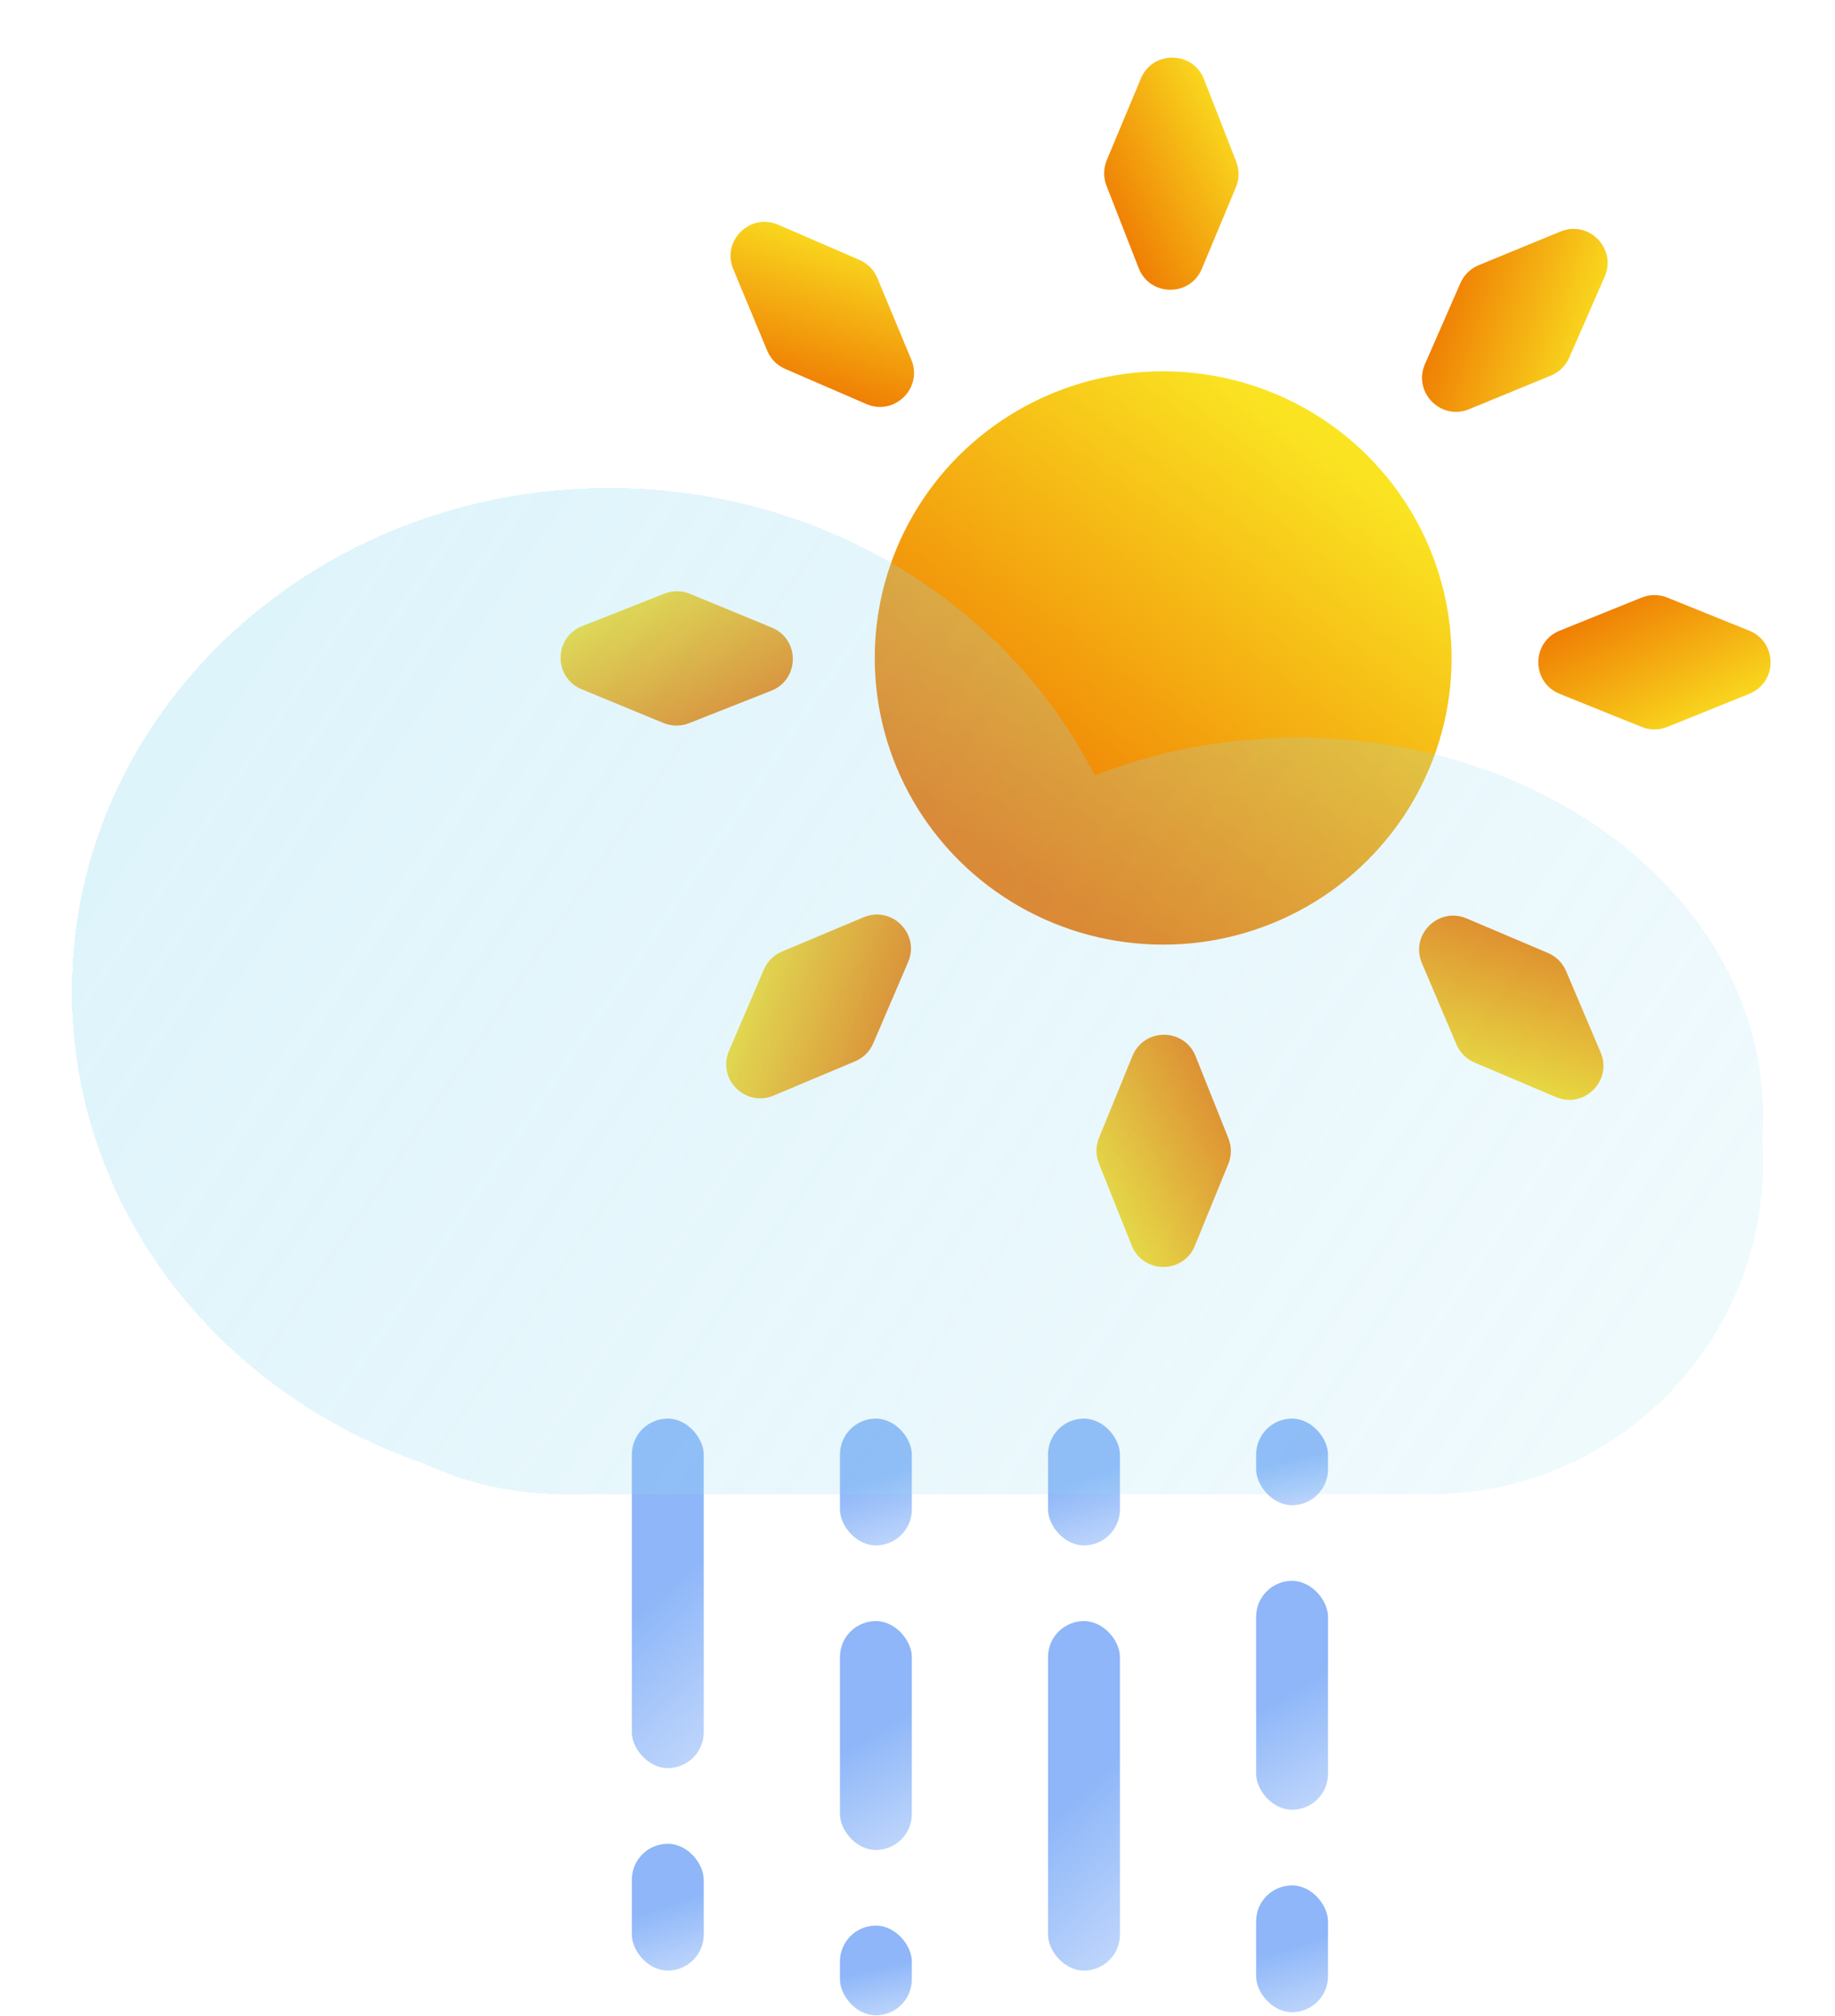 <svg width="485" height="533" viewBox="0 0 485 533" fill="none" xmlns="http://www.w3.org/2000/svg">
<ellipse cx="307.434" cy="173.936" rx="76.234" ry="75.774" fill="url(#paint0_linear_22_1174)"/>
<path d="M462.337 166.72C469.843 169.752 469.843 180.379 462.337 183.411L440.649 192.169C438.487 193.042 436.071 193.042 433.909 192.169L412.221 183.411C404.715 180.379 404.715 169.752 412.221 166.72L433.909 157.962C436.071 157.089 438.487 157.089 440.649 157.962L462.337 166.72Z" fill="url(#paint1_linear_22_1174)"/>
<path d="M423.058 278.211C426.221 285.661 418.707 293.172 411.255 290.01L389.72 280.873C387.573 279.962 385.863 278.253 384.952 276.106L375.811 254.58C372.647 247.131 380.162 239.619 387.614 242.781L409.148 251.919C411.296 252.83 413.005 254.539 413.917 256.685L423.058 278.211Z" fill="url(#paint2_linear_22_1174)"/>
<path d="M315.807 329.316C312.745 336.807 302.122 336.766 299.118 329.251L290.437 307.532C289.571 305.365 289.581 302.947 290.463 300.787L299.312 279.135C302.373 271.644 312.996 271.685 316 279.2L324.681 300.919C325.547 303.086 325.538 305.504 324.655 307.664L315.807 329.316Z" fill="url(#paint3_linear_22_1174)"/>
<path d="M204.445 289.615C196.982 292.75 189.494 285.211 192.685 277.773L201.904 256.28C202.823 254.137 204.539 252.434 206.69 251.531L228.257 242.471C235.721 239.336 243.208 246.875 240.018 254.313L230.799 275.806C229.879 277.949 228.163 279.652 226.013 280.555L204.445 289.615Z" fill="url(#paint4_linear_22_1174)"/>
<path d="M153.741 182.199C146.258 179.11 146.34 168.483 153.87 165.509L175.624 156.918C177.793 156.062 180.209 156.081 182.365 156.97L203.984 165.896C211.466 168.985 211.384 179.612 203.855 182.586L182.1 191.177C179.932 192.033 177.515 192.015 175.36 191.125L153.741 182.199Z" fill="url(#paint5_linear_22_1174)"/>
<path d="M193.798 71.121C190.689 63.648 198.258 56.191 205.687 59.408L227.155 68.701C229.295 69.628 230.993 71.35 231.889 73.503L240.873 95.095C243.982 102.567 236.413 110.024 228.984 106.808L207.517 97.514C205.376 96.587 203.679 94.866 202.783 92.712L193.798 71.121Z" fill="url(#paint6_linear_22_1174)"/>
<path d="M301.541 20.761C304.66 13.294 315.282 13.417 318.228 20.955L326.741 42.74C327.59 44.914 327.562 47.332 326.663 49.485L317.648 71.068C314.529 78.535 303.906 78.412 300.961 70.874L292.447 49.089C291.598 46.915 291.626 44.497 292.525 42.344L301.541 20.761Z" fill="url(#paint7_linear_22_1174)"/>
<path d="M412.453 61.202C419.939 58.122 427.372 65.715 424.127 73.129L414.752 94.554C413.817 96.691 412.089 98.381 409.932 99.269L388.299 108.171C380.813 111.252 373.381 103.659 376.625 96.244L386 74.819C386.935 72.683 388.663 70.993 390.82 70.105L412.453 61.202Z" fill="url(#paint8_linear_22_1174)"/>
<rect x="167" y="375" width="19" height="92.39" rx="9.5" fill="url(#paint9_linear_22_1174)" fill-opacity="0.6"/>
<rect x="277" y="428.522" width="19" height="92.39" rx="9.5" fill="url(#paint10_linear_22_1174)" fill-opacity="0.6"/>
<rect x="222" y="428.522" width="19" height="60.503" rx="9.5" fill="url(#paint11_linear_22_1174)" fill-opacity="0.6"/>
<rect x="332" y="417.894" width="19" height="60.503" rx="9.5" fill="url(#paint12_linear_22_1174)" fill-opacity="0.6"/>
<rect x="167" y="487.39" width="19" height="33.522" rx="9.5" fill="url(#paint13_linear_22_1174)" fill-opacity="0.6"/>
<rect x="277" y="375" width="19" height="33.522" rx="9.5" fill="url(#paint14_linear_22_1174)" fill-opacity="0.6"/>
<rect x="222" y="509.025" width="19" height="23.711" rx="9.5" fill="url(#paint15_linear_22_1174)" fill-opacity="0.6"/>
<rect x="332" y="375" width="19" height="22.893" rx="9.5" fill="url(#paint16_linear_22_1174)" fill-opacity="0.6"/>
<rect x="222" y="375" width="19" height="33.522" rx="9.5" fill="url(#paint17_linear_22_1174)" fill-opacity="0.6"/>
<rect x="332" y="498.396" width="19" height="33.522" rx="9.5" fill="url(#paint18_linear_22_1174)" fill-opacity="0.6"/>
<g filter="url(#filter0_bd_22_1174)">
<path fill-rule="evenodd" clip-rule="evenodd" d="M348 390H166H154C140.792 390 128.263 387.09 117.02 381.876C62.729 363.19 24 314.331 24 257C24 183.546 87.576 124 166 124C222.644 124 271.541 155.064 294.333 199.996C310.551 193.592 328.759 190 348 190C415.931 190 471 234.772 471 290C471 291.975 470.93 293.936 470.791 295.883C470.929 297.904 471 299.944 471 302C471 350.601 431.601 390 383 390H348Z" fill="url(#paint19_linear_22_1174)" fill-opacity="0.3" shape-rendering="crispEdges"/>
</g>
<defs>
<filter id="filter0_bd_22_1174" x="-11" y="89" width="517" height="336" filterUnits="userSpaceOnUse" color-interpolation-filters="sRGB">
<feFlood flood-opacity="0" result="BackgroundImageFix"/>
<feGaussianBlur in="BackgroundImage" stdDeviation="17.5"/>
<feComposite in2="SourceAlpha" operator="in" result="effect1_backgroundBlur_22_1174"/>
<feColorMatrix in="SourceAlpha" type="matrix" values="0 0 0 0 0 0 0 0 0 0 0 0 0 0 0 0 0 0 127 0" result="hardAlpha"/>
<feOffset dx="-5" dy="5"/>
<feGaussianBlur stdDeviation="9.5"/>
<feComposite in2="hardAlpha" operator="out"/>
<feColorMatrix type="matrix" values="0 0 0 0 0.434 0 0 0 0 0.506 0 0 0 0 0.537 0 0 0 0.25 0"/>
<feBlend mode="normal" in2="effect1_backgroundBlur_22_1174" result="effect2_dropShadow_22_1174"/>
<feBlend mode="normal" in="SourceGraphic" in2="effect2_dropShadow_22_1174" result="shape"/>
</filter>
<linearGradient id="paint0_linear_22_1174" x1="267.751" y1="231.308" x2="352.512" y2="119.466" gradientUnits="userSpaceOnUse">
<stop stop-color="#EE7200"/>
<stop offset="1" stop-color="#FAE422"/>
</linearGradient>
<linearGradient id="paint1_linear_22_1174" x1="402.661" y1="165.454" x2="425.939" y2="209.4" gradientUnits="userSpaceOnUse">
<stop stop-color="#EE7200"/>
<stop offset="1" stop-color="#FAE422"/>
</linearGradient>
<linearGradient id="paint2_linear_22_1174" x1="381.755" y1="235.13" x2="367.154" y2="282.666" gradientUnits="userSpaceOnUse">
<stop stop-color="#EE7200"/>
<stop offset="1" stop-color="#FAE422"/>
</linearGradient>
<linearGradient id="paint3_linear_22_1174" x1="317.308" y1="269.659" x2="273.271" y2="292.785" gradientUnits="userSpaceOnUse">
<stop stop-color="#EE7200"/>
<stop offset="1" stop-color="#FAE422"/>
</linearGradient>
<linearGradient id="paint4_linear_22_1174" x1="247.693" y1="248.485" x2="200.199" y2="233.695" gradientUnits="userSpaceOnUse">
<stop stop-color="#EE7200"/>
<stop offset="1" stop-color="#FAE422"/>
</linearGradient>
<linearGradient id="paint5_linear_22_1174" x1="213.404" y1="183.926" x2="190.467" y2="139.802" gradientUnits="userSpaceOnUse">
<stop stop-color="#EE7200"/>
<stop offset="1" stop-color="#FAE422"/>
</linearGradient>
<linearGradient id="paint6_linear_22_1174" x1="234.787" y1="114.501" x2="249.733" y2="67.073" gradientUnits="userSpaceOnUse">
<stop stop-color="#EE7200"/>
<stop offset="1" stop-color="#FAE422"/>
</linearGradient>
<linearGradient id="paint7_linear_22_1174" x1="299.579" y1="80.405" x2="343.793" y2="57.619" gradientUnits="userSpaceOnUse">
<stop stop-color="#EE7200"/>
<stop offset="1" stop-color="#FAE422"/>
</linearGradient>
<linearGradient id="paint8_linear_22_1174" x1="368.908" y1="102.017" x2="416.293" y2="117.151" gradientUnits="userSpaceOnUse">
<stop stop-color="#EE7200"/>
<stop offset="1" stop-color="#FAE422"/>
</linearGradient>
<linearGradient id="paint9_linear_22_1174" x1="172.151" y1="422.681" x2="203.055" y2="456.62" gradientUnits="userSpaceOnUse">
<stop stop-color="#4286F4"/>
<stop offset="1" stop-color="#4286F4" stop-opacity="0.5"/>
</linearGradient>
<linearGradient id="paint10_linear_22_1174" x1="282.151" y1="476.204" x2="313.055" y2="510.143" gradientUnits="userSpaceOnUse">
<stop stop-color="#4286F4"/>
<stop offset="1" stop-color="#4286F4" stop-opacity="0.5"/>
</linearGradient>
<linearGradient id="paint11_linear_22_1174" x1="227.151" y1="459.747" x2="245.034" y2="489.737" gradientUnits="userSpaceOnUse">
<stop stop-color="#4286F4"/>
<stop offset="1" stop-color="#4286F4" stop-opacity="0.5"/>
</linearGradient>
<linearGradient id="paint12_linear_22_1174" x1="337.151" y1="449.118" x2="355.034" y2="479.108" gradientUnits="userSpaceOnUse">
<stop stop-color="#4286F4"/>
<stop offset="1" stop-color="#4286F4" stop-opacity="0.5"/>
</linearGradient>
<linearGradient id="paint13_linear_22_1174" x1="172.151" y1="504.69" x2="178.86" y2="524.997" gradientUnits="userSpaceOnUse">
<stop stop-color="#4286F4"/>
<stop offset="1" stop-color="#4286F4" stop-opacity="0.5"/>
</linearGradient>
<linearGradient id="paint14_linear_22_1174" x1="282.151" y1="392.3" x2="288.86" y2="412.608" gradientUnits="userSpaceOnUse">
<stop stop-color="#4286F4"/>
<stop offset="1" stop-color="#4286F4" stop-opacity="0.5"/>
</linearGradient>
<linearGradient id="paint15_linear_22_1174" x1="227.151" y1="521.262" x2="230.681" y2="536.369" gradientUnits="userSpaceOnUse">
<stop stop-color="#4286F4"/>
<stop offset="1" stop-color="#4286F4" stop-opacity="0.5"/>
</linearGradient>
<linearGradient id="paint16_linear_22_1174" x1="337.151" y1="386.815" x2="340.454" y2="401.452" gradientUnits="userSpaceOnUse">
<stop stop-color="#4286F4"/>
<stop offset="1" stop-color="#4286F4" stop-opacity="0.5"/>
</linearGradient>
<linearGradient id="paint17_linear_22_1174" x1="227.151" y1="392.3" x2="233.86" y2="412.608" gradientUnits="userSpaceOnUse">
<stop stop-color="#4286F4"/>
<stop offset="1" stop-color="#4286F4" stop-opacity="0.5"/>
</linearGradient>
<linearGradient id="paint18_linear_22_1174" x1="337.151" y1="515.697" x2="343.86" y2="536.004" gradientUnits="userSpaceOnUse">
<stop stop-color="#4286F4"/>
<stop offset="1" stop-color="#4286F4" stop-opacity="0.5"/>
</linearGradient>
<linearGradient id="paint19_linear_22_1174" x1="86" y1="154" x2="414" y2="378" gradientUnits="userSpaceOnUse">
<stop stop-color="#94DCF2"/>
<stop offset="1" stop-color="#94DCF2" stop-opacity="0.5"/>
</linearGradient>
</defs>
</svg>
